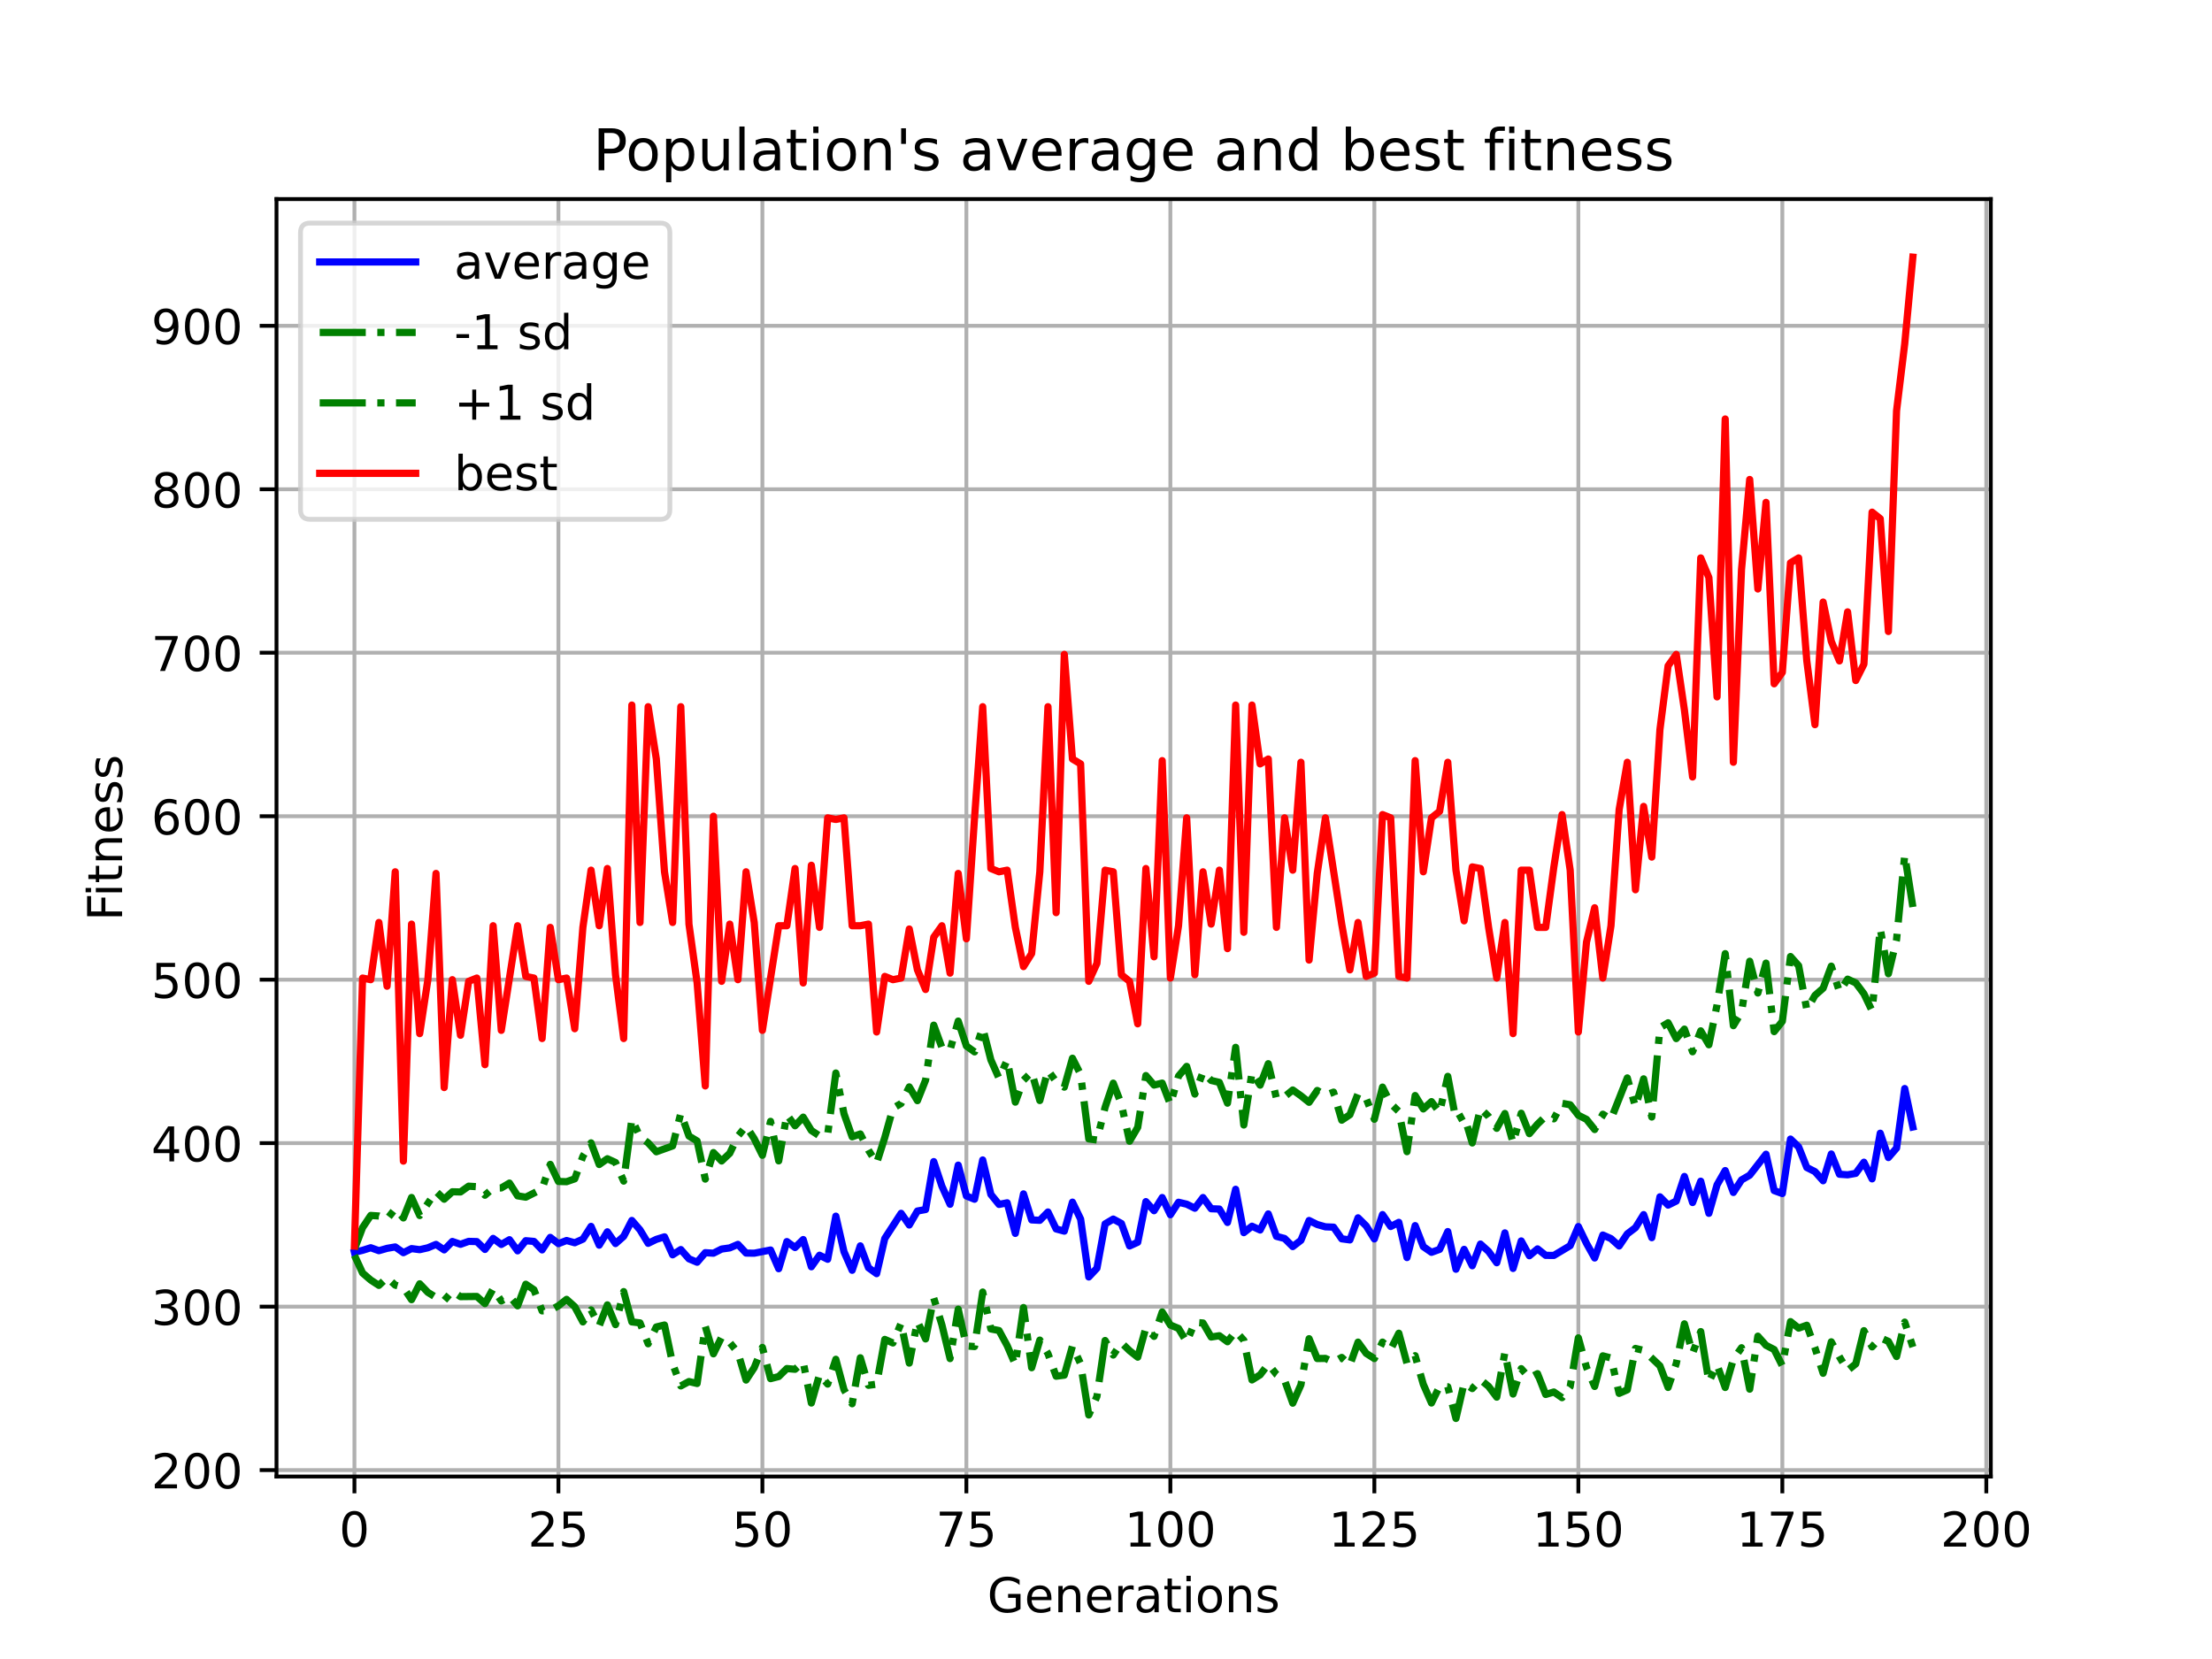 <?xml version="1.0" encoding="utf-8" standalone="no"?>
<!DOCTYPE svg PUBLIC "-//W3C//DTD SVG 1.1//EN"
  "http://www.w3.org/Graphics/SVG/1.1/DTD/svg11.dtd">
<!-- Created with matplotlib (https://matplotlib.org/) -->
<svg height="345.6pt" version="1.1" viewBox="0 0 460.8 345.6" width="460.8pt" xmlns="http://www.w3.org/2000/svg" xmlns:xlink="http://www.w3.org/1999/xlink">
 <defs>
  <style type="text/css">*{stroke-linecap:butt;stroke-linejoin:round;}</style>
 </defs>
 <g id="figure_1">
  <g id="patch_1">
   <path d="M 0 345.6 
L 460.8 345.6 
L 460.8 0 
L 0 0 
z
" style="fill:#ffffff;"/>
  </g>
  <g id="axes_1">
   <g id="patch_2">
    <path d="M 57.6 307.584 
L 414.72 307.584 
L 414.72 41.472 
L 57.6 41.472 
z
" style="fill:#ffffff;"/>
   </g>
   <g id="matplotlib.axis_1">
    <g id="xtick_1">
     <g id="line2d_1">
      <path clip-path="url(#pdc1d28b5cd)" d="M 73.833 307.584 
L 73.833 41.472 
" style="fill:none;stroke:#b0b0b0;stroke-linecap:square;stroke-width:0.8;"/>
     </g>
     <g id="line2d_2">
      <defs>
       <path d="M 0 0 
L 0 3.5 
" id="m26ea3687f0" style="stroke:#000000;stroke-width:0.8;"/>
      </defs>
      <g>
       <use style="stroke:#000000;stroke-width:0.8;" x="73.833" xlink:href="#m26ea3687f0" y="307.584"/>
      </g>
     </g>
     <g id="text_1">
      <!-- 0 -->
      <g transform="translate(70.651 322.182)scale(0.1 -0.1)">
       <defs>
        <path d="M 31.781 66.406 
Q 24.172 66.406 20.328 58.906 
Q 16.5 51.422 16.5 36.375 
Q 16.5 21.391 20.328 13.891 
Q 24.172 6.391 31.781 6.391 
Q 39.453 6.391 43.281 13.891 
Q 47.125 21.391 47.125 36.375 
Q 47.125 51.422 43.281 58.906 
Q 39.453 66.406 31.781 66.406 
z
M 31.781 74.219 
Q 44.047 74.219 50.516 64.516 
Q 56.984 54.828 56.984 36.375 
Q 56.984 17.969 50.516 8.266 
Q 44.047 -1.422 31.781 -1.422 
Q 19.531 -1.422 13.062 8.266 
Q 6.594 17.969 6.594 36.375 
Q 6.594 54.828 13.062 64.516 
Q 19.531 74.219 31.781 74.219 
z
" id="DejaVuSans-48"/>
       </defs>
       <use xlink:href="#DejaVuSans-48"/>
      </g>
     </g>
    </g>
    <g id="xtick_2">
     <g id="line2d_3">
      <path clip-path="url(#pdc1d28b5cd)" d="M 116.327 307.584 
L 116.327 41.472 
" style="fill:none;stroke:#b0b0b0;stroke-linecap:square;stroke-width:0.8;"/>
     </g>
     <g id="line2d_4">
      <g>
       <use style="stroke:#000000;stroke-width:0.8;" x="116.327" xlink:href="#m26ea3687f0" y="307.584"/>
      </g>
     </g>
     <g id="text_2">
      <!-- 25 -->
      <g transform="translate(109.964 322.182)scale(0.1 -0.1)">
       <defs>
        <path d="M 19.188 8.297 
L 53.609 8.297 
L 53.609 0 
L 7.328 0 
L 7.328 8.297 
Q 12.938 14.109 22.625 23.891 
Q 32.328 33.688 34.812 36.531 
Q 39.547 41.844 41.422 45.531 
Q 43.312 49.219 43.312 52.781 
Q 43.312 58.594 39.234 62.25 
Q 35.156 65.922 28.609 65.922 
Q 23.969 65.922 18.812 64.312 
Q 13.672 62.703 7.812 59.422 
L 7.812 69.391 
Q 13.766 71.781 18.938 73 
Q 24.125 74.219 28.422 74.219 
Q 39.75 74.219 46.484 68.547 
Q 53.219 62.891 53.219 53.422 
Q 53.219 48.922 51.531 44.891 
Q 49.859 40.875 45.406 35.406 
Q 44.188 33.984 37.641 27.219 
Q 31.109 20.453 19.188 8.297 
z
" id="DejaVuSans-50"/>
        <path d="M 10.797 72.906 
L 49.516 72.906 
L 49.516 64.594 
L 19.828 64.594 
L 19.828 46.734 
Q 21.969 47.469 24.109 47.828 
Q 26.266 48.188 28.422 48.188 
Q 40.625 48.188 47.75 41.5 
Q 54.891 34.812 54.891 23.391 
Q 54.891 11.625 47.562 5.094 
Q 40.234 -1.422 26.906 -1.422 
Q 22.312 -1.422 17.547 -0.641 
Q 12.797 0.141 7.719 1.703 
L 7.719 11.625 
Q 12.109 9.234 16.797 8.062 
Q 21.484 6.891 26.703 6.891 
Q 35.156 6.891 40.078 11.328 
Q 45.016 15.766 45.016 23.391 
Q 45.016 31 40.078 35.438 
Q 35.156 39.891 26.703 39.891 
Q 22.75 39.891 18.812 39.016 
Q 14.891 38.141 10.797 36.281 
z
" id="DejaVuSans-53"/>
       </defs>
       <use xlink:href="#DejaVuSans-50"/>
       <use x="63.623" xlink:href="#DejaVuSans-53"/>
      </g>
     </g>
    </g>
    <g id="xtick_3">
     <g id="line2d_5">
      <path clip-path="url(#pdc1d28b5cd)" d="M 158.821 307.584 
L 158.821 41.472 
" style="fill:none;stroke:#b0b0b0;stroke-linecap:square;stroke-width:0.8;"/>
     </g>
     <g id="line2d_6">
      <g>
       <use style="stroke:#000000;stroke-width:0.8;" x="158.821" xlink:href="#m26ea3687f0" y="307.584"/>
      </g>
     </g>
     <g id="text_3">
      <!-- 50 -->
      <g transform="translate(152.458 322.182)scale(0.1 -0.1)">
       <use xlink:href="#DejaVuSans-53"/>
       <use x="63.623" xlink:href="#DejaVuSans-48"/>
      </g>
     </g>
    </g>
    <g id="xtick_4">
     <g id="line2d_7">
      <path clip-path="url(#pdc1d28b5cd)" d="M 201.315 307.584 
L 201.315 41.472 
" style="fill:none;stroke:#b0b0b0;stroke-linecap:square;stroke-width:0.8;"/>
     </g>
     <g id="line2d_8">
      <g>
       <use style="stroke:#000000;stroke-width:0.8;" x="201.315" xlink:href="#m26ea3687f0" y="307.584"/>
      </g>
     </g>
     <g id="text_4">
      <!-- 75 -->
      <g transform="translate(194.952 322.182)scale(0.1 -0.1)">
       <defs>
        <path d="M 8.203 72.906 
L 55.078 72.906 
L 55.078 68.703 
L 28.609 0 
L 18.312 0 
L 43.219 64.594 
L 8.203 64.594 
z
" id="DejaVuSans-55"/>
       </defs>
       <use xlink:href="#DejaVuSans-55"/>
       <use x="63.623" xlink:href="#DejaVuSans-53"/>
      </g>
     </g>
    </g>
    <g id="xtick_5">
     <g id="line2d_9">
      <path clip-path="url(#pdc1d28b5cd)" d="M 243.809 307.584 
L 243.809 41.472 
" style="fill:none;stroke:#b0b0b0;stroke-linecap:square;stroke-width:0.8;"/>
     </g>
     <g id="line2d_10">
      <g>
       <use style="stroke:#000000;stroke-width:0.8;" x="243.809" xlink:href="#m26ea3687f0" y="307.584"/>
      </g>
     </g>
     <g id="text_5">
      <!-- 100 -->
      <g transform="translate(234.265 322.182)scale(0.1 -0.1)">
       <defs>
        <path d="M 12.406 8.297 
L 28.516 8.297 
L 28.516 63.922 
L 10.984 60.406 
L 10.984 69.391 
L 28.422 72.906 
L 38.281 72.906 
L 38.281 8.297 
L 54.391 8.297 
L 54.391 0 
L 12.406 0 
z
" id="DejaVuSans-49"/>
       </defs>
       <use xlink:href="#DejaVuSans-49"/>
       <use x="63.623" xlink:href="#DejaVuSans-48"/>
       <use x="127.246" xlink:href="#DejaVuSans-48"/>
      </g>
     </g>
    </g>
    <g id="xtick_6">
     <g id="line2d_11">
      <path clip-path="url(#pdc1d28b5cd)" d="M 286.303 307.584 
L 286.303 41.472 
" style="fill:none;stroke:#b0b0b0;stroke-linecap:square;stroke-width:0.8;"/>
     </g>
     <g id="line2d_12">
      <g>
       <use style="stroke:#000000;stroke-width:0.8;" x="286.303" xlink:href="#m26ea3687f0" y="307.584"/>
      </g>
     </g>
     <g id="text_6">
      <!-- 125 -->
      <g transform="translate(276.759 322.182)scale(0.1 -0.1)">
       <use xlink:href="#DejaVuSans-49"/>
       <use x="63.623" xlink:href="#DejaVuSans-50"/>
       <use x="127.246" xlink:href="#DejaVuSans-53"/>
      </g>
     </g>
    </g>
    <g id="xtick_7">
     <g id="line2d_13">
      <path clip-path="url(#pdc1d28b5cd)" d="M 328.797 307.584 
L 328.797 41.472 
" style="fill:none;stroke:#b0b0b0;stroke-linecap:square;stroke-width:0.8;"/>
     </g>
     <g id="line2d_14">
      <g>
       <use style="stroke:#000000;stroke-width:0.8;" x="328.797" xlink:href="#m26ea3687f0" y="307.584"/>
      </g>
     </g>
     <g id="text_7">
      <!-- 150 -->
      <g transform="translate(319.253 322.182)scale(0.1 -0.1)">
       <use xlink:href="#DejaVuSans-49"/>
       <use x="63.623" xlink:href="#DejaVuSans-53"/>
       <use x="127.246" xlink:href="#DejaVuSans-48"/>
      </g>
     </g>
    </g>
    <g id="xtick_8">
     <g id="line2d_15">
      <path clip-path="url(#pdc1d28b5cd)" d="M 371.291 307.584 
L 371.291 41.472 
" style="fill:none;stroke:#b0b0b0;stroke-linecap:square;stroke-width:0.8;"/>
     </g>
     <g id="line2d_16">
      <g>
       <use style="stroke:#000000;stroke-width:0.8;" x="371.291" xlink:href="#m26ea3687f0" y="307.584"/>
      </g>
     </g>
     <g id="text_8">
      <!-- 175 -->
      <g transform="translate(361.747 322.182)scale(0.1 -0.1)">
       <use xlink:href="#DejaVuSans-49"/>
       <use x="63.623" xlink:href="#DejaVuSans-55"/>
       <use x="127.246" xlink:href="#DejaVuSans-53"/>
      </g>
     </g>
    </g>
    <g id="xtick_9">
     <g id="line2d_17">
      <path clip-path="url(#pdc1d28b5cd)" d="M 413.785 307.584 
L 413.785 41.472 
" style="fill:none;stroke:#b0b0b0;stroke-linecap:square;stroke-width:0.8;"/>
     </g>
     <g id="line2d_18">
      <g>
       <use style="stroke:#000000;stroke-width:0.8;" x="413.785" xlink:href="#m26ea3687f0" y="307.584"/>
      </g>
     </g>
     <g id="text_9">
      <!-- 200 -->
      <g transform="translate(404.241 322.182)scale(0.1 -0.1)">
       <use xlink:href="#DejaVuSans-50"/>
       <use x="63.623" xlink:href="#DejaVuSans-48"/>
       <use x="127.246" xlink:href="#DejaVuSans-48"/>
      </g>
     </g>
    </g>
    <g id="text_10">
     <!-- Generations -->
     <g transform="translate(205.662 335.861)scale(0.1 -0.1)">
      <defs>
       <path d="M 59.516 10.406 
L 59.516 29.984 
L 43.406 29.984 
L 43.406 38.094 
L 69.281 38.094 
L 69.281 6.781 
Q 63.578 2.734 56.688 0.656 
Q 49.812 -1.422 42 -1.422 
Q 24.906 -1.422 15.25 8.562 
Q 5.609 18.562 5.609 36.375 
Q 5.609 54.25 15.25 64.234 
Q 24.906 74.219 42 74.219 
Q 49.125 74.219 55.547 72.453 
Q 61.969 70.703 67.391 67.281 
L 67.391 56.781 
Q 61.922 61.422 55.766 63.766 
Q 49.609 66.109 42.828 66.109 
Q 29.438 66.109 22.719 58.641 
Q 16.016 51.172 16.016 36.375 
Q 16.016 21.625 22.719 14.156 
Q 29.438 6.688 42.828 6.688 
Q 48.047 6.688 52.141 7.594 
Q 56.25 8.5 59.516 10.406 
z
" id="DejaVuSans-71"/>
       <path d="M 56.203 29.594 
L 56.203 25.203 
L 14.891 25.203 
Q 15.484 15.922 20.484 11.062 
Q 25.484 6.203 34.422 6.203 
Q 39.594 6.203 44.453 7.469 
Q 49.312 8.734 54.109 11.281 
L 54.109 2.781 
Q 49.266 0.734 44.188 -0.344 
Q 39.109 -1.422 33.891 -1.422 
Q 20.797 -1.422 13.156 6.188 
Q 5.516 13.812 5.516 26.812 
Q 5.516 40.234 12.766 48.109 
Q 20.016 56 32.328 56 
Q 43.359 56 49.781 48.891 
Q 56.203 41.797 56.203 29.594 
z
M 47.219 32.234 
Q 47.125 39.594 43.094 43.984 
Q 39.062 48.391 32.422 48.391 
Q 24.906 48.391 20.391 44.141 
Q 15.875 39.891 15.188 32.172 
z
" id="DejaVuSans-101"/>
       <path d="M 54.891 33.016 
L 54.891 0 
L 45.906 0 
L 45.906 32.719 
Q 45.906 40.484 42.875 44.328 
Q 39.844 48.188 33.797 48.188 
Q 26.516 48.188 22.312 43.547 
Q 18.109 38.922 18.109 30.906 
L 18.109 0 
L 9.078 0 
L 9.078 54.688 
L 18.109 54.688 
L 18.109 46.188 
Q 21.344 51.125 25.703 53.562 
Q 30.078 56 35.797 56 
Q 45.219 56 50.047 50.172 
Q 54.891 44.344 54.891 33.016 
z
" id="DejaVuSans-110"/>
       <path d="M 41.109 46.297 
Q 39.594 47.172 37.812 47.578 
Q 36.031 48 33.891 48 
Q 26.266 48 22.188 43.047 
Q 18.109 38.094 18.109 28.812 
L 18.109 0 
L 9.078 0 
L 9.078 54.688 
L 18.109 54.688 
L 18.109 46.188 
Q 20.953 51.172 25.484 53.578 
Q 30.031 56 36.531 56 
Q 37.453 56 38.578 55.875 
Q 39.703 55.766 41.062 55.516 
z
" id="DejaVuSans-114"/>
       <path d="M 34.281 27.484 
Q 23.391 27.484 19.188 25 
Q 14.984 22.516 14.984 16.5 
Q 14.984 11.719 18.141 8.906 
Q 21.297 6.109 26.703 6.109 
Q 34.188 6.109 38.703 11.406 
Q 43.219 16.703 43.219 25.484 
L 43.219 27.484 
z
M 52.203 31.203 
L 52.203 0 
L 43.219 0 
L 43.219 8.297 
Q 40.141 3.328 35.547 0.953 
Q 30.953 -1.422 24.312 -1.422 
Q 15.922 -1.422 10.953 3.297 
Q 6 8.016 6 15.922 
Q 6 25.141 12.172 29.828 
Q 18.359 34.516 30.609 34.516 
L 43.219 34.516 
L 43.219 35.406 
Q 43.219 41.609 39.141 45 
Q 35.062 48.391 27.688 48.391 
Q 23 48.391 18.547 47.266 
Q 14.109 46.141 10.016 43.891 
L 10.016 52.203 
Q 14.938 54.109 19.578 55.047 
Q 24.219 56 28.609 56 
Q 40.484 56 46.344 49.844 
Q 52.203 43.703 52.203 31.203 
z
" id="DejaVuSans-97"/>
       <path d="M 18.312 70.219 
L 18.312 54.688 
L 36.812 54.688 
L 36.812 47.703 
L 18.312 47.703 
L 18.312 18.016 
Q 18.312 11.328 20.141 9.422 
Q 21.969 7.516 27.594 7.516 
L 36.812 7.516 
L 36.812 0 
L 27.594 0 
Q 17.188 0 13.234 3.875 
Q 9.281 7.766 9.281 18.016 
L 9.281 47.703 
L 2.688 47.703 
L 2.688 54.688 
L 9.281 54.688 
L 9.281 70.219 
z
" id="DejaVuSans-116"/>
       <path d="M 9.422 54.688 
L 18.406 54.688 
L 18.406 0 
L 9.422 0 
z
M 9.422 75.984 
L 18.406 75.984 
L 18.406 64.594 
L 9.422 64.594 
z
" id="DejaVuSans-105"/>
       <path d="M 30.609 48.391 
Q 23.391 48.391 19.188 42.75 
Q 14.984 37.109 14.984 27.297 
Q 14.984 17.484 19.156 11.844 
Q 23.344 6.203 30.609 6.203 
Q 37.797 6.203 41.984 11.859 
Q 46.188 17.531 46.188 27.297 
Q 46.188 37.016 41.984 42.703 
Q 37.797 48.391 30.609 48.391 
z
M 30.609 56 
Q 42.328 56 49.016 48.375 
Q 55.719 40.766 55.719 27.297 
Q 55.719 13.875 49.016 6.219 
Q 42.328 -1.422 30.609 -1.422 
Q 18.844 -1.422 12.172 6.219 
Q 5.516 13.875 5.516 27.297 
Q 5.516 40.766 12.172 48.375 
Q 18.844 56 30.609 56 
z
" id="DejaVuSans-111"/>
       <path d="M 44.281 53.078 
L 44.281 44.578 
Q 40.484 46.531 36.375 47.5 
Q 32.281 48.484 27.875 48.484 
Q 21.188 48.484 17.844 46.438 
Q 14.5 44.391 14.5 40.281 
Q 14.5 37.156 16.891 35.375 
Q 19.281 33.594 26.516 31.984 
L 29.594 31.297 
Q 39.156 29.25 43.188 25.516 
Q 47.219 21.781 47.219 15.094 
Q 47.219 7.469 41.188 3.016 
Q 35.156 -1.422 24.609 -1.422 
Q 20.219 -1.422 15.453 -0.562 
Q 10.688 0.297 5.422 2 
L 5.422 11.281 
Q 10.406 8.688 15.234 7.391 
Q 20.062 6.109 24.812 6.109 
Q 31.156 6.109 34.562 8.281 
Q 37.984 10.453 37.984 14.406 
Q 37.984 18.062 35.516 20.016 
Q 33.062 21.969 24.703 23.781 
L 21.578 24.516 
Q 13.234 26.266 9.516 29.906 
Q 5.812 33.547 5.812 39.891 
Q 5.812 47.609 11.281 51.797 
Q 16.75 56 26.812 56 
Q 31.781 56 36.172 55.266 
Q 40.578 54.547 44.281 53.078 
z
" id="DejaVuSans-115"/>
      </defs>
      <use xlink:href="#DejaVuSans-71"/>
      <use x="77.49" xlink:href="#DejaVuSans-101"/>
      <use x="139.014" xlink:href="#DejaVuSans-110"/>
      <use x="202.393" xlink:href="#DejaVuSans-101"/>
      <use x="263.916" xlink:href="#DejaVuSans-114"/>
      <use x="305.029" xlink:href="#DejaVuSans-97"/>
      <use x="366.309" xlink:href="#DejaVuSans-116"/>
      <use x="405.518" xlink:href="#DejaVuSans-105"/>
      <use x="433.301" xlink:href="#DejaVuSans-111"/>
      <use x="494.482" xlink:href="#DejaVuSans-110"/>
      <use x="557.861" xlink:href="#DejaVuSans-115"/>
     </g>
    </g>
   </g>
   <g id="matplotlib.axis_2">
    <g id="ytick_1">
     <g id="line2d_19">
      <path clip-path="url(#pdc1d28b5cd)" d="M 57.6 306.248 
L 414.72 306.248 
" style="fill:none;stroke:#b0b0b0;stroke-linecap:square;stroke-width:0.8;"/>
     </g>
     <g id="line2d_20">
      <defs>
       <path d="M 0 0 
L -3.5 0 
" id="m04eaba5f21" style="stroke:#000000;stroke-width:0.8;"/>
      </defs>
      <g>
       <use style="stroke:#000000;stroke-width:0.8;" x="57.6" xlink:href="#m04eaba5f21" y="306.248"/>
      </g>
     </g>
     <g id="text_11">
      <!-- 200 -->
      <g transform="translate(31.512 310.047)scale(0.1 -0.1)">
       <use xlink:href="#DejaVuSans-50"/>
       <use x="63.623" xlink:href="#DejaVuSans-48"/>
       <use x="127.246" xlink:href="#DejaVuSans-48"/>
      </g>
     </g>
    </g>
    <g id="ytick_2">
     <g id="line2d_21">
      <path clip-path="url(#pdc1d28b5cd)" d="M 57.6 272.194 
L 414.72 272.194 
" style="fill:none;stroke:#b0b0b0;stroke-linecap:square;stroke-width:0.8;"/>
     </g>
     <g id="line2d_22">
      <g>
       <use style="stroke:#000000;stroke-width:0.8;" x="57.6" xlink:href="#m04eaba5f21" y="272.194"/>
      </g>
     </g>
     <g id="text_12">
      <!-- 300 -->
      <g transform="translate(31.512 275.993)scale(0.1 -0.1)">
       <defs>
        <path d="M 40.578 39.312 
Q 47.656 37.797 51.625 33 
Q 55.609 28.219 55.609 21.188 
Q 55.609 10.406 48.188 4.484 
Q 40.766 -1.422 27.094 -1.422 
Q 22.516 -1.422 17.656 -0.516 
Q 12.797 0.391 7.625 2.203 
L 7.625 11.719 
Q 11.719 9.328 16.594 8.109 
Q 21.484 6.891 26.812 6.891 
Q 36.078 6.891 40.938 10.547 
Q 45.797 14.203 45.797 21.188 
Q 45.797 27.641 41.281 31.266 
Q 36.766 34.906 28.719 34.906 
L 20.219 34.906 
L 20.219 43.016 
L 29.109 43.016 
Q 36.375 43.016 40.234 45.922 
Q 44.094 48.828 44.094 54.297 
Q 44.094 59.906 40.109 62.906 
Q 36.141 65.922 28.719 65.922 
Q 24.656 65.922 20.016 65.031 
Q 15.375 64.156 9.812 62.312 
L 9.812 71.094 
Q 15.438 72.656 20.344 73.438 
Q 25.25 74.219 29.594 74.219 
Q 40.828 74.219 47.359 69.109 
Q 53.906 64.016 53.906 55.328 
Q 53.906 49.266 50.438 45.094 
Q 46.969 40.922 40.578 39.312 
z
" id="DejaVuSans-51"/>
       </defs>
       <use xlink:href="#DejaVuSans-51"/>
       <use x="63.623" xlink:href="#DejaVuSans-48"/>
       <use x="127.246" xlink:href="#DejaVuSans-48"/>
      </g>
     </g>
    </g>
    <g id="ytick_3">
     <g id="line2d_23">
      <path clip-path="url(#pdc1d28b5cd)" d="M 57.6 238.14 
L 414.72 238.14 
" style="fill:none;stroke:#b0b0b0;stroke-linecap:square;stroke-width:0.8;"/>
     </g>
     <g id="line2d_24">
      <g>
       <use style="stroke:#000000;stroke-width:0.8;" x="57.6" xlink:href="#m04eaba5f21" y="238.14"/>
      </g>
     </g>
     <g id="text_13">
      <!-- 400 -->
      <g transform="translate(31.512 241.939)scale(0.1 -0.1)">
       <defs>
        <path d="M 37.797 64.312 
L 12.891 25.391 
L 37.797 25.391 
z
M 35.203 72.906 
L 47.609 72.906 
L 47.609 25.391 
L 58.016 25.391 
L 58.016 17.188 
L 47.609 17.188 
L 47.609 0 
L 37.797 0 
L 37.797 17.188 
L 4.891 17.188 
L 4.891 26.703 
z
" id="DejaVuSans-52"/>
       </defs>
       <use xlink:href="#DejaVuSans-52"/>
       <use x="63.623" xlink:href="#DejaVuSans-48"/>
       <use x="127.246" xlink:href="#DejaVuSans-48"/>
      </g>
     </g>
    </g>
    <g id="ytick_4">
     <g id="line2d_25">
      <path clip-path="url(#pdc1d28b5cd)" d="M 57.6 204.086 
L 414.72 204.086 
" style="fill:none;stroke:#b0b0b0;stroke-linecap:square;stroke-width:0.8;"/>
     </g>
     <g id="line2d_26">
      <g>
       <use style="stroke:#000000;stroke-width:0.8;" x="57.6" xlink:href="#m04eaba5f21" y="204.086"/>
      </g>
     </g>
     <g id="text_14">
      <!-- 500 -->
      <g transform="translate(31.512 207.885)scale(0.1 -0.1)">
       <use xlink:href="#DejaVuSans-53"/>
       <use x="63.623" xlink:href="#DejaVuSans-48"/>
       <use x="127.246" xlink:href="#DejaVuSans-48"/>
      </g>
     </g>
    </g>
    <g id="ytick_5">
     <g id="line2d_27">
      <path clip-path="url(#pdc1d28b5cd)" d="M 57.6 170.032 
L 414.72 170.032 
" style="fill:none;stroke:#b0b0b0;stroke-linecap:square;stroke-width:0.8;"/>
     </g>
     <g id="line2d_28">
      <g>
       <use style="stroke:#000000;stroke-width:0.8;" x="57.6" xlink:href="#m04eaba5f21" y="170.032"/>
      </g>
     </g>
     <g id="text_15">
      <!-- 600 -->
      <g transform="translate(31.512 173.831)scale(0.1 -0.1)">
       <defs>
        <path d="M 33.016 40.375 
Q 26.375 40.375 22.484 35.828 
Q 18.609 31.297 18.609 23.391 
Q 18.609 15.531 22.484 10.953 
Q 26.375 6.391 33.016 6.391 
Q 39.656 6.391 43.531 10.953 
Q 47.406 15.531 47.406 23.391 
Q 47.406 31.297 43.531 35.828 
Q 39.656 40.375 33.016 40.375 
z
M 52.594 71.297 
L 52.594 62.312 
Q 48.875 64.062 45.094 64.984 
Q 41.312 65.922 37.594 65.922 
Q 27.828 65.922 22.672 59.328 
Q 17.531 52.734 16.797 39.406 
Q 19.672 43.656 24.016 45.922 
Q 28.375 48.188 33.594 48.188 
Q 44.578 48.188 50.953 41.516 
Q 57.328 34.859 57.328 23.391 
Q 57.328 12.156 50.688 5.359 
Q 44.047 -1.422 33.016 -1.422 
Q 20.359 -1.422 13.672 8.266 
Q 6.984 17.969 6.984 36.375 
Q 6.984 53.656 15.188 63.938 
Q 23.391 74.219 37.203 74.219 
Q 40.922 74.219 44.703 73.484 
Q 48.484 72.75 52.594 71.297 
z
" id="DejaVuSans-54"/>
       </defs>
       <use xlink:href="#DejaVuSans-54"/>
       <use x="63.623" xlink:href="#DejaVuSans-48"/>
       <use x="127.246" xlink:href="#DejaVuSans-48"/>
      </g>
     </g>
    </g>
    <g id="ytick_6">
     <g id="line2d_29">
      <path clip-path="url(#pdc1d28b5cd)" d="M 57.6 135.978 
L 414.72 135.978 
" style="fill:none;stroke:#b0b0b0;stroke-linecap:square;stroke-width:0.8;"/>
     </g>
     <g id="line2d_30">
      <g>
       <use style="stroke:#000000;stroke-width:0.8;" x="57.6" xlink:href="#m04eaba5f21" y="135.978"/>
      </g>
     </g>
     <g id="text_16">
      <!-- 700 -->
      <g transform="translate(31.512 139.778)scale(0.1 -0.1)">
       <use xlink:href="#DejaVuSans-55"/>
       <use x="63.623" xlink:href="#DejaVuSans-48"/>
       <use x="127.246" xlink:href="#DejaVuSans-48"/>
      </g>
     </g>
    </g>
    <g id="ytick_7">
     <g id="line2d_31">
      <path clip-path="url(#pdc1d28b5cd)" d="M 57.6 101.924 
L 414.72 101.924 
" style="fill:none;stroke:#b0b0b0;stroke-linecap:square;stroke-width:0.8;"/>
     </g>
     <g id="line2d_32">
      <g>
       <use style="stroke:#000000;stroke-width:0.8;" x="57.6" xlink:href="#m04eaba5f21" y="101.924"/>
      </g>
     </g>
     <g id="text_17">
      <!-- 800 -->
      <g transform="translate(31.512 105.724)scale(0.1 -0.1)">
       <defs>
        <path d="M 31.781 34.625 
Q 24.75 34.625 20.719 30.859 
Q 16.703 27.094 16.703 20.516 
Q 16.703 13.922 20.719 10.156 
Q 24.75 6.391 31.781 6.391 
Q 38.812 6.391 42.859 10.172 
Q 46.922 13.969 46.922 20.516 
Q 46.922 27.094 42.891 30.859 
Q 38.875 34.625 31.781 34.625 
z
M 21.922 38.812 
Q 15.578 40.375 12.031 44.719 
Q 8.5 49.078 8.5 55.328 
Q 8.5 64.062 14.719 69.141 
Q 20.953 74.219 31.781 74.219 
Q 42.672 74.219 48.875 69.141 
Q 55.078 64.062 55.078 55.328 
Q 55.078 49.078 51.531 44.719 
Q 48 40.375 41.703 38.812 
Q 48.828 37.156 52.797 32.312 
Q 56.781 27.484 56.781 20.516 
Q 56.781 9.906 50.312 4.234 
Q 43.844 -1.422 31.781 -1.422 
Q 19.734 -1.422 13.25 4.234 
Q 6.781 9.906 6.781 20.516 
Q 6.781 27.484 10.781 32.312 
Q 14.797 37.156 21.922 38.812 
z
M 18.312 54.391 
Q 18.312 48.734 21.844 45.562 
Q 25.391 42.391 31.781 42.391 
Q 38.141 42.391 41.719 45.562 
Q 45.312 48.734 45.312 54.391 
Q 45.312 60.062 41.719 63.234 
Q 38.141 66.406 31.781 66.406 
Q 25.391 66.406 21.844 63.234 
Q 18.312 60.062 18.312 54.391 
z
" id="DejaVuSans-56"/>
       </defs>
       <use xlink:href="#DejaVuSans-56"/>
       <use x="63.623" xlink:href="#DejaVuSans-48"/>
       <use x="127.246" xlink:href="#DejaVuSans-48"/>
      </g>
     </g>
    </g>
    <g id="ytick_8">
     <g id="line2d_33">
      <path clip-path="url(#pdc1d28b5cd)" d="M 57.6 67.871 
L 414.72 67.871 
" style="fill:none;stroke:#b0b0b0;stroke-linecap:square;stroke-width:0.8;"/>
     </g>
     <g id="line2d_34">
      <g>
       <use style="stroke:#000000;stroke-width:0.8;" x="57.6" xlink:href="#m04eaba5f21" y="67.871"/>
      </g>
     </g>
     <g id="text_18">
      <!-- 900 -->
      <g transform="translate(31.512 71.67)scale(0.1 -0.1)">
       <defs>
        <path d="M 10.984 1.516 
L 10.984 10.5 
Q 14.703 8.734 18.5 7.812 
Q 22.312 6.891 25.984 6.891 
Q 35.75 6.891 40.891 13.453 
Q 46.047 20.016 46.781 33.406 
Q 43.953 29.203 39.594 26.953 
Q 35.25 24.703 29.984 24.703 
Q 19.047 24.703 12.672 31.312 
Q 6.297 37.938 6.297 49.422 
Q 6.297 60.641 12.938 67.422 
Q 19.578 74.219 30.609 74.219 
Q 43.266 74.219 49.922 64.516 
Q 56.594 54.828 56.594 36.375 
Q 56.594 19.141 48.406 8.859 
Q 40.234 -1.422 26.422 -1.422 
Q 22.703 -1.422 18.891 -0.688 
Q 15.094 0.047 10.984 1.516 
z
M 30.609 32.422 
Q 37.25 32.422 41.125 36.953 
Q 45.016 41.5 45.016 49.422 
Q 45.016 57.281 41.125 61.844 
Q 37.25 66.406 30.609 66.406 
Q 23.969 66.406 20.094 61.844 
Q 16.219 57.281 16.219 49.422 
Q 16.219 41.5 20.094 36.953 
Q 23.969 32.422 30.609 32.422 
z
" id="DejaVuSans-57"/>
       </defs>
       <use xlink:href="#DejaVuSans-57"/>
       <use x="63.623" xlink:href="#DejaVuSans-48"/>
       <use x="127.246" xlink:href="#DejaVuSans-48"/>
      </g>
     </g>
    </g>
    <g id="text_19">
     <!-- Fitness -->
     <g transform="translate(25.433 191.845)rotate(-90)scale(0.1 -0.1)">
      <defs>
       <path d="M 9.812 72.906 
L 51.703 72.906 
L 51.703 64.594 
L 19.672 64.594 
L 19.672 43.109 
L 48.578 43.109 
L 48.578 34.812 
L 19.672 34.812 
L 19.672 0 
L 9.812 0 
z
" id="DejaVuSans-70"/>
      </defs>
      <use xlink:href="#DejaVuSans-70"/>
      <use x="50.27" xlink:href="#DejaVuSans-105"/>
      <use x="78.053" xlink:href="#DejaVuSans-116"/>
      <use x="117.262" xlink:href="#DejaVuSans-110"/>
      <use x="180.641" xlink:href="#DejaVuSans-101"/>
      <use x="242.164" xlink:href="#DejaVuSans-115"/>
      <use x="294.264" xlink:href="#DejaVuSans-115"/>
     </g>
    </g>
   </g>
   <g id="line2d_35">
    <path clip-path="url(#pdc1d28b5cd)" d="M 73.833 260.874 
L 75.532 260.463 
L 77.232 259.926 
L 78.932 260.54 
L 80.632 260.053 
L 82.332 259.759 
L 84.031 260.956 
L 85.731 260.105 
L 87.431 260.329 
L 89.131 259.939 
L 90.83 259.232 
L 92.53 260.37 
L 94.23 258.622 
L 95.93 259.21 
L 97.629 258.602 
L 99.329 258.643 
L 101.029 260.28 
L 102.729 257.983 
L 104.428 259.243 
L 106.128 258.25 
L 107.828 260.572 
L 109.528 258.461 
L 111.227 258.609 
L 112.927 260.377 
L 114.627 257.771 
L 116.327 259.071 
L 118.027 258.422 
L 119.726 258.891 
L 121.426 258.137 
L 123.126 255.481 
L 124.826 259.391 
L 126.525 256.608 
L 128.225 259.055 
L 129.925 257.554 
L 131.625 254.245 
L 133.324 256.206 
L 135.024 259.008 
L 136.724 258.182 
L 138.424 257.658 
L 140.123 261.4 
L 141.823 260.306 
L 143.523 262.23 
L 145.223 262.947 
L 146.922 260.956 
L 148.622 261.064 
L 150.322 260.2 
L 152.022 259.961 
L 153.722 259.226 
L 155.421 261.036 
L 157.121 261.064 
L 160.521 260.399 
L 162.22 264.295 
L 163.92 258.644 
L 165.62 259.883 
L 167.32 258.221 
L 169.019 263.89 
L 170.719 261.485 
L 172.419 262.328 
L 174.119 253.348 
L 175.818 260.75 
L 177.518 264.622 
L 179.218 259.537 
L 180.918 264.091 
L 182.617 265.328 
L 184.317 257.993 
L 187.717 252.756 
L 189.417 255.191 
L 191.116 252.279 
L 192.816 251.968 
L 194.516 241.985 
L 196.216 247.103 
L 197.915 250.869 
L 199.615 242.718 
L 201.315 249.139 
L 203.015 249.819 
L 204.714 241.643 
L 206.414 248.814 
L 208.114 250.903 
L 209.814 250.563 
L 211.513 256.94 
L 213.213 248.71 
L 214.913 254.128 
L 216.613 254.213 
L 218.312 252.48 
L 220.012 256.01 
L 221.712 256.471 
L 223.412 250.43 
L 225.112 253.958 
L 226.811 266.013 
L 228.511 264.196 
L 230.211 254.963 
L 231.911 253.958 
L 233.61 254.877 
L 235.31 259.557 
L 237.01 258.783 
L 238.71 250.321 
L 240.409 252.214 
L 242.109 249.469 
L 243.809 253.051 
L 245.509 250.45 
L 247.208 250.853 
L 248.908 251.694 
L 250.608 249.468 
L 252.308 251.802 
L 254.008 251.864 
L 255.707 254.659 
L 257.407 247.75 
L 259.107 256.781 
L 260.807 255.443 
L 262.506 256.232 
L 264.206 252.878 
L 265.906 257.554 
L 267.606 257.999 
L 269.305 259.685 
L 271.005 258.377 
L 272.705 254.251 
L 274.405 255.088 
L 276.104 255.571 
L 277.804 255.639 
L 279.504 258.067 
L 281.204 258.296 
L 282.903 253.698 
L 284.603 255.378 
L 286.303 258.089 
L 288.003 253.021 
L 289.703 255.504 
L 291.402 254.639 
L 293.102 261.974 
L 294.802 255.319 
L 296.502 259.698 
L 298.201 260.88 
L 299.901 260.265 
L 301.601 256.557 
L 303.301 264.403 
L 305 260.265 
L 306.7 263.68 
L 308.4 259.159 
L 310.1 260.695 
L 311.799 263.05 
L 313.499 256.832 
L 315.199 264.239 
L 316.899 258.511 
L 318.598 261.596 
L 320.298 260.164 
L 321.998 261.514 
L 323.698 261.527 
L 327.097 259.498 
L 328.797 255.511 
L 330.497 259.019 
L 332.197 262.062 
L 333.896 257.277 
L 335.596 258.028 
L 337.296 259.56 
L 338.996 257.036 
L 340.695 255.749 
L 342.395 253.026 
L 344.095 257.827 
L 345.795 249.32 
L 347.494 251.047 
L 349.194 250.207 
L 350.894 245.08 
L 352.594 250.511 
L 354.293 246.068 
L 355.993 252.76 
L 357.693 246.827 
L 359.393 243.85 
L 361.093 248.411 
L 362.792 245.799 
L 364.492 244.816 
L 367.892 240.445 
L 369.591 248.019 
L 371.291 248.642 
L 372.991 237.289 
L 374.691 238.923 
L 376.39 243.211 
L 378.09 244.072 
L 379.79 245.972 
L 381.49 240.396 
L 383.189 244.617 
L 384.889 244.734 
L 386.589 244.433 
L 388.289 242.111 
L 389.988 245.578 
L 391.688 236.069 
L 393.388 241.139 
L 395.088 239.168 
L 396.788 226.763 
L 398.487 234.772 
L 398.487 234.772 
" style="fill:none;stroke:#0000ff;stroke-linecap:square;stroke-width:1.5;"/>
   </g>
   <g id="line2d_36">
    <path clip-path="url(#pdc1d28b5cd)" d="M 73.833 261.508 
L 75.532 265.195 
L 77.232 266.657 
L 78.932 267.768 
L 80.632 266.149 
L 82.332 267.71 
L 84.031 268.195 
L 85.731 270.75 
L 87.431 267.44 
L 89.131 269.22 
L 90.83 270.274 
L 92.53 270.922 
L 94.23 268.976 
L 95.93 270.113 
L 99.329 270.074 
L 101.029 271.573 
L 102.729 268.457 
L 104.428 271.016 
L 106.128 270.042 
L 107.828 272.026 
L 109.528 267.529 
L 111.227 268.676 
L 112.927 273.08 
L 114.627 272.986 
L 116.327 272.024 
L 118.027 270.68 
L 119.726 272.206 
L 121.426 275.381 
L 123.126 272.88 
L 124.826 276.191 
L 126.525 271.827 
L 128.225 275.944 
L 129.925 269.065 
L 131.625 275.378 
L 133.324 275.579 
L 135.024 279.936 
L 136.724 276.429 
L 138.424 276.023 
L 140.123 284.083 
L 141.823 288.715 
L 143.523 287.802 
L 145.223 288.206 
L 146.922 276.284 
L 148.622 282.028 
L 150.322 278.543 
L 152.022 279.675 
L 153.722 281.776 
L 155.421 287.492 
L 157.121 284.908 
L 158.821 280.691 
L 160.521 287.198 
L 162.22 286.758 
L 163.92 285.095 
L 165.62 285.248 
L 167.32 283.722 
L 169.019 292.279 
L 170.719 286.342 
L 172.419 288.33 
L 174.119 283.167 
L 175.818 289.495 
L 177.518 292.428 
L 179.218 282.848 
L 180.918 288.585 
L 182.617 288.353 
L 184.317 279.02 
L 186.017 279.762 
L 187.717 275.636 
L 189.417 283.961 
L 191.116 275.27 
L 192.816 278.924 
L 194.516 270.412 
L 196.216 275.991 
L 197.915 283.019 
L 199.615 272.729 
L 201.315 280.382 
L 203.015 280.511 
L 204.714 269.154 
L 206.414 276.845 
L 208.114 277.174 
L 209.814 280.318 
L 211.513 284.283 
L 213.213 272.39 
L 214.913 284.92 
L 216.613 279.165 
L 218.312 281.987 
L 220.012 286.691 
L 221.712 286.469 
L 223.412 280.413 
L 225.112 284.106 
L 226.811 294.767 
L 228.511 290.906 
L 230.211 279.252 
L 231.911 282.278 
L 233.61 279.724 
L 235.31 281.37 
L 237.01 282.722 
L 238.71 276.583 
L 240.409 278.39 
L 242.109 273.308 
L 243.809 276.03 
L 245.509 276.731 
L 247.208 279.56 
L 248.908 275.471 
L 250.608 275.602 
L 252.308 278.526 
L 254.008 278.255 
L 255.707 279.511 
L 257.407 277.322 
L 259.107 279.204 
L 260.807 287.467 
L 262.506 286.407 
L 264.206 284.172 
L 265.906 286.304 
L 267.606 287.541 
L 269.305 292.307 
L 271.005 288.484 
L 272.705 278.87 
L 274.405 283.011 
L 276.104 282.981 
L 277.804 283.766 
L 279.504 282.776 
L 281.204 284.375 
L 282.903 279.589 
L 284.603 281.931 
L 286.303 283.011 
L 288.003 279.581 
L 289.703 281.114 
L 291.402 277.734 
L 293.102 284.034 
L 294.802 282.417 
L 296.502 288.383 
L 298.201 292.273 
L 299.901 288.789 
L 301.601 288.889 
L 303.301 295.488 
L 305 288.139 
L 306.7 289.264 
L 308.4 287.402 
L 310.1 288.81 
L 311.799 291.05 
L 313.499 281.703 
L 315.199 290.405 
L 316.899 285.116 
L 318.598 287.031 
L 320.298 286.161 
L 321.998 290.493 
L 323.698 289.976 
L 325.398 291.158 
L 327.097 288.853 
L 328.797 278.696 
L 330.497 284.854 
L 332.197 288.823 
L 333.896 282.444 
L 335.596 282.893 
L 337.296 290.266 
L 338.996 289.523 
L 340.695 280.904 
L 342.395 281.311 
L 345.795 284.537 
L 347.494 289.033 
L 349.194 284.057 
L 350.894 275.78 
L 352.594 281.917 
L 354.293 277.392 
L 355.993 287.872 
L 357.693 284.32 
L 359.393 289.04 
L 361.093 283.154 
L 362.792 280.758 
L 364.492 289.386 
L 366.192 278.348 
L 367.892 280.254 
L 369.591 281.132 
L 371.291 284.529 
L 372.991 275.316 
L 374.691 276.674 
L 376.39 276.071 
L 378.09 280.785 
L 379.79 286.078 
L 381.49 279.527 
L 383.189 282.648 
L 384.889 285.492 
L 386.589 284.117 
L 388.289 277.202 
L 389.988 280.578 
L 391.688 278.681 
L 393.388 279.434 
L 395.088 282.591 
L 396.788 275.418 
L 398.487 280.602 
L 398.487 280.602 
" style="fill:none;stroke:#008000;stroke-dasharray:9.6,2.4,1.5,2.4;stroke-dashoffset:0;stroke-width:1.5;"/>
   </g>
   <g id="line2d_37">
    <path clip-path="url(#pdc1d28b5cd)" d="M 73.833 260.241 
L 75.532 255.731 
L 77.232 253.196 
L 78.932 253.312 
L 80.632 253.958 
L 82.332 251.807 
L 84.031 253.717 
L 85.731 249.46 
L 87.431 253.218 
L 90.83 248.19 
L 92.53 249.818 
L 94.23 248.269 
L 95.93 248.307 
L 97.629 247.101 
L 99.329 247.211 
L 101.029 248.986 
L 102.729 247.51 
L 104.428 247.47 
L 106.128 246.458 
L 107.828 249.118 
L 109.528 249.393 
L 112.927 247.673 
L 114.627 242.557 
L 116.327 246.117 
L 118.027 246.165 
L 119.726 245.577 
L 121.426 240.894 
L 123.126 238.082 
L 124.826 242.591 
L 126.525 241.388 
L 128.225 242.165 
L 129.925 246.043 
L 131.625 233.112 
L 133.324 236.833 
L 135.024 238.079 
L 136.724 239.935 
L 140.123 238.717 
L 141.823 231.896 
L 143.523 236.658 
L 145.223 237.688 
L 146.922 245.628 
L 148.622 240.099 
L 150.322 241.857 
L 152.022 240.248 
L 153.722 236.675 
L 155.421 234.58 
L 157.121 237.22 
L 158.821 240.669 
L 160.521 233.599 
L 162.22 241.833 
L 163.92 232.194 
L 165.62 234.518 
L 167.32 232.72 
L 169.019 235.501 
L 170.719 236.628 
L 172.419 236.327 
L 174.119 223.53 
L 175.818 232.006 
L 177.518 236.816 
L 179.218 236.226 
L 180.918 239.597 
L 182.617 242.304 
L 184.317 236.967 
L 186.017 230.878 
L 187.717 229.875 
L 189.417 226.42 
L 191.116 229.288 
L 192.816 225.012 
L 194.516 213.557 
L 196.216 218.215 
L 197.915 218.72 
L 199.615 212.708 
L 201.315 217.897 
L 203.015 219.127 
L 204.714 214.132 
L 206.414 220.782 
L 208.114 224.632 
L 209.814 220.808 
L 211.513 229.598 
L 213.213 225.031 
L 214.913 223.336 
L 216.613 229.26 
L 218.312 222.972 
L 220.012 225.328 
L 221.712 226.473 
L 223.412 220.448 
L 225.112 223.81 
L 226.811 237.259 
L 228.511 237.487 
L 230.211 230.674 
L 231.911 225.637 
L 233.61 230.03 
L 235.31 237.744 
L 237.01 234.845 
L 238.71 224.059 
L 240.409 226.039 
L 242.109 225.629 
L 243.809 230.072 
L 245.509 224.17 
L 247.208 222.147 
L 248.908 227.917 
L 250.608 223.334 
L 252.308 225.078 
L 254.008 225.472 
L 255.707 229.808 
L 257.407 218.177 
L 259.107 234.357 
L 260.807 223.419 
L 262.506 226.057 
L 264.206 221.584 
L 265.906 228.804 
L 267.606 228.457 
L 269.305 227.063 
L 271.005 228.27 
L 272.705 229.632 
L 274.405 227.164 
L 276.104 228.162 
L 277.804 227.512 
L 279.504 233.357 
L 281.204 232.217 
L 282.903 227.807 
L 284.603 228.825 
L 286.303 233.167 
L 288.003 226.462 
L 289.703 229.894 
L 291.402 231.544 
L 293.102 239.915 
L 294.802 228.22 
L 296.502 231.013 
L 298.201 229.487 
L 299.901 231.74 
L 301.601 224.224 
L 303.301 233.317 
L 305 232.39 
L 306.7 238.097 
L 308.4 230.917 
L 310.1 232.579 
L 311.799 235.05 
L 313.499 231.961 
L 315.199 238.073 
L 316.899 231.906 
L 318.598 236.161 
L 320.298 234.166 
L 321.998 232.536 
L 323.698 233.078 
L 325.398 229.839 
L 327.097 230.142 
L 328.797 232.325 
L 330.497 233.183 
L 332.197 235.301 
L 333.896 232.111 
L 335.596 233.164 
L 338.996 224.55 
L 340.695 230.593 
L 342.395 224.742 
L 344.095 232.695 
L 345.795 214.104 
L 347.494 213.061 
L 349.194 216.358 
L 350.894 214.38 
L 352.594 219.104 
L 354.293 214.743 
L 355.993 217.647 
L 357.693 209.334 
L 359.393 198.66 
L 361.093 213.668 
L 362.792 210.839 
L 364.492 200.246 
L 366.192 206.862 
L 367.892 200.635 
L 369.591 214.906 
L 371.291 212.755 
L 372.991 199.261 
L 374.691 201.172 
L 376.39 210.35 
L 378.09 207.359 
L 379.79 205.867 
L 381.49 201.266 
L 383.189 206.585 
L 384.889 203.976 
L 386.589 204.749 
L 388.289 207.019 
L 389.988 210.578 
L 391.688 193.457 
L 393.388 202.845 
L 395.088 195.745 
L 396.788 178.107 
L 398.487 188.941 
L 398.487 188.941 
" style="fill:none;stroke:#008000;stroke-dasharray:9.6,2.4,1.5,2.4;stroke-dashoffset:0;stroke-width:1.5;"/>
   </g>
   <g id="line2d_38">
    <path clip-path="url(#pdc1d28b5cd)" d="M 73.833 259.594 
L 75.532 203.746 
L 77.232 204.086 
L 78.932 192.167 
L 80.632 205.448 
L 82.332 181.61 
L 84.031 241.886 
L 85.731 192.508 
L 87.431 215.324 
L 89.131 204.086 
L 90.83 181.951 
L 92.53 226.562 
L 94.23 204.086 
L 95.93 215.664 
L 97.629 204.427 
L 99.329 203.746 
L 101.029 221.794 
L 102.729 192.848 
L 104.428 214.643 
L 107.828 192.848 
L 109.528 203.405 
L 111.227 203.746 
L 112.927 216.345 
L 114.627 193.189 
L 116.327 204.086 
L 118.027 203.746 
L 119.726 214.302 
L 121.426 193.189 
L 123.126 181.27 
L 124.826 192.848 
L 126.525 180.929 
L 128.225 203.064 
L 129.925 216.345 
L 131.625 146.876 
L 133.324 192.167 
L 135.024 147.216 
L 136.724 158.113 
L 138.424 181.61 
L 140.123 192.167 
L 141.823 147.216 
L 143.523 192.508 
L 145.223 204.767 
L 146.922 226.221 
L 148.622 170.032 
L 150.322 204.427 
L 152.022 192.508 
L 153.722 204.086 
L 155.421 181.61 
L 157.121 192.167 
L 158.821 214.643 
L 162.22 192.848 
L 163.92 192.848 
L 165.62 180.929 
L 167.32 204.767 
L 169.019 180.248 
L 170.719 193.189 
L 172.419 170.373 
L 174.119 170.713 
L 175.818 170.373 
L 177.518 192.848 
L 179.218 192.848 
L 180.918 192.508 
L 182.617 214.983 
L 184.317 203.405 
L 186.017 204.086 
L 187.717 203.746 
L 189.417 193.529 
L 191.116 202.043 
L 192.816 206.129 
L 194.516 195.232 
L 196.216 192.848 
L 197.915 202.724 
L 199.615 181.951 
L 201.315 195.573 
L 203.015 170.373 
L 204.714 147.216 
L 206.414 180.929 
L 208.114 181.61 
L 209.814 181.27 
L 211.513 193.189 
L 213.213 201.362 
L 214.913 198.637 
L 216.613 181.61 
L 218.312 147.216 
L 220.012 190.124 
L 221.712 136.319 
L 223.412 158.113 
L 225.112 159.135 
L 226.811 204.427 
L 228.511 200.681 
L 230.211 181.27 
L 231.911 181.61 
L 233.61 203.064 
L 235.31 204.427 
L 237.01 213.281 
L 238.71 180.929 
L 240.409 199.319 
L 242.109 158.454 
L 243.809 203.746 
L 245.509 192.848 
L 247.208 170.373 
L 248.908 203.064 
L 250.608 181.61 
L 252.308 192.508 
L 254.008 181.27 
L 255.707 197.616 
L 257.407 146.876 
L 259.107 194.21 
L 260.807 146.876 
L 262.506 159.135 
L 264.206 158.113 
L 265.906 193.189 
L 267.606 170.373 
L 269.305 181.27 
L 271.005 158.794 
L 272.705 200 
L 274.405 181.951 
L 276.104 170.373 
L 279.504 192.508 
L 281.204 202.043 
L 282.903 192.167 
L 284.603 203.405 
L 286.303 202.724 
L 288.003 169.692 
L 289.703 170.373 
L 291.402 203.405 
L 293.102 203.746 
L 294.802 158.454 
L 296.502 181.61 
L 298.201 170.373 
L 299.901 169.011 
L 301.601 158.794 
L 303.301 181.27 
L 305 191.827 
L 306.7 180.589 
L 308.4 180.929 
L 310.1 193.189 
L 311.799 203.746 
L 313.499 192.167 
L 315.199 215.324 
L 316.899 181.27 
L 318.598 181.27 
L 320.298 193.189 
L 321.998 193.189 
L 323.698 180.589 
L 325.398 169.692 
L 327.097 181.27 
L 328.797 214.983 
L 330.497 196.254 
L 332.197 189.102 
L 333.896 203.746 
L 335.596 192.848 
L 337.296 168.67 
L 338.996 158.794 
L 340.695 185.356 
L 342.395 167.989 
L 344.095 178.546 
L 345.795 151.984 
L 347.494 138.703 
L 349.194 136.319 
L 350.894 147.897 
L 352.594 161.859 
L 354.293 116.227 
L 355.993 120.314 
L 357.693 145.173 
L 359.393 87.281 
L 361.093 158.794 
L 362.792 118.611 
L 364.492 99.881 
L 366.192 122.697 
L 367.892 104.649 
L 369.591 142.449 
L 371.291 140.065 
L 372.991 117.249 
L 374.691 116.227 
L 376.39 137.681 
L 378.09 150.962 
L 379.79 125.422 
L 381.49 133.595 
L 383.189 137.681 
L 384.889 127.465 
L 386.589 141.767 
L 388.289 138.362 
L 389.988 106.692 
L 391.688 108.054 
L 393.388 131.551 
L 395.088 85.579 
L 396.788 71.617 
L 398.487 53.568 
L 398.487 53.568 
" style="fill:none;stroke:#ff0000;stroke-linecap:square;stroke-width:1.5;"/>
   </g>
   <g id="patch_3">
    <path d="M 57.6 307.584 
L 57.6 41.472 
" style="fill:none;stroke:#000000;stroke-linecap:square;stroke-linejoin:miter;stroke-width:0.8;"/>
   </g>
   <g id="patch_4">
    <path d="M 414.72 307.584 
L 414.72 41.472 
" style="fill:none;stroke:#000000;stroke-linecap:square;stroke-linejoin:miter;stroke-width:0.8;"/>
   </g>
   <g id="patch_5">
    <path d="M 57.6 307.584 
L 414.72 307.584 
" style="fill:none;stroke:#000000;stroke-linecap:square;stroke-linejoin:miter;stroke-width:0.8;"/>
   </g>
   <g id="patch_6">
    <path d="M 57.6 41.472 
L 414.72 41.472 
" style="fill:none;stroke:#000000;stroke-linecap:square;stroke-linejoin:miter;stroke-width:0.8;"/>
   </g>
   <g id="text_20">
    <!-- Population's average and best fitness -->
    <g transform="translate(123.53 35.472)scale(0.12 -0.12)">
     <defs>
      <path d="M 19.672 64.797 
L 19.672 37.406 
L 32.078 37.406 
Q 38.969 37.406 42.719 40.969 
Q 46.484 44.531 46.484 51.125 
Q 46.484 57.672 42.719 61.234 
Q 38.969 64.797 32.078 64.797 
z
M 9.812 72.906 
L 32.078 72.906 
Q 44.344 72.906 50.609 67.359 
Q 56.891 61.812 56.891 51.125 
Q 56.891 40.328 50.609 34.812 
Q 44.344 29.297 32.078 29.297 
L 19.672 29.297 
L 19.672 0 
L 9.812 0 
z
" id="DejaVuSans-80"/>
      <path d="M 18.109 8.203 
L 18.109 -20.797 
L 9.078 -20.797 
L 9.078 54.688 
L 18.109 54.688 
L 18.109 46.391 
Q 20.953 51.266 25.266 53.625 
Q 29.594 56 35.594 56 
Q 45.562 56 51.781 48.094 
Q 58.016 40.188 58.016 27.297 
Q 58.016 14.406 51.781 6.484 
Q 45.562 -1.422 35.594 -1.422 
Q 29.594 -1.422 25.266 0.953 
Q 20.953 3.328 18.109 8.203 
z
M 48.688 27.297 
Q 48.688 37.203 44.609 42.844 
Q 40.531 48.484 33.406 48.484 
Q 26.266 48.484 22.188 42.844 
Q 18.109 37.203 18.109 27.297 
Q 18.109 17.391 22.188 11.75 
Q 26.266 6.109 33.406 6.109 
Q 40.531 6.109 44.609 11.75 
Q 48.688 17.391 48.688 27.297 
z
" id="DejaVuSans-112"/>
      <path d="M 8.5 21.578 
L 8.5 54.688 
L 17.484 54.688 
L 17.484 21.922 
Q 17.484 14.156 20.5 10.266 
Q 23.531 6.391 29.594 6.391 
Q 36.859 6.391 41.078 11.031 
Q 45.312 15.672 45.312 23.688 
L 45.312 54.688 
L 54.297 54.688 
L 54.297 0 
L 45.312 0 
L 45.312 8.406 
Q 42.047 3.422 37.719 1 
Q 33.406 -1.422 27.688 -1.422 
Q 18.266 -1.422 13.375 4.438 
Q 8.5 10.297 8.5 21.578 
z
M 31.109 56 
z
" id="DejaVuSans-117"/>
      <path d="M 9.422 75.984 
L 18.406 75.984 
L 18.406 0 
L 9.422 0 
z
" id="DejaVuSans-108"/>
      <path d="M 17.922 72.906 
L 17.922 45.797 
L 9.625 45.797 
L 9.625 72.906 
z
" id="DejaVuSans-39"/>
      <path id="DejaVuSans-32"/>
      <path d="M 2.984 54.688 
L 12.5 54.688 
L 29.594 8.797 
L 46.688 54.688 
L 56.203 54.688 
L 35.688 0 
L 23.484 0 
z
" id="DejaVuSans-118"/>
      <path d="M 45.406 27.984 
Q 45.406 37.75 41.375 43.109 
Q 37.359 48.484 30.078 48.484 
Q 22.859 48.484 18.828 43.109 
Q 14.797 37.75 14.797 27.984 
Q 14.797 18.266 18.828 12.891 
Q 22.859 7.516 30.078 7.516 
Q 37.359 7.516 41.375 12.891 
Q 45.406 18.266 45.406 27.984 
z
M 54.391 6.781 
Q 54.391 -7.172 48.188 -13.984 
Q 42 -20.797 29.203 -20.797 
Q 24.469 -20.797 20.266 -20.094 
Q 16.062 -19.391 12.109 -17.922 
L 12.109 -9.188 
Q 16.062 -11.328 19.922 -12.344 
Q 23.781 -13.375 27.781 -13.375 
Q 36.625 -13.375 41.016 -8.766 
Q 45.406 -4.156 45.406 5.172 
L 45.406 9.625 
Q 42.625 4.781 38.281 2.391 
Q 33.938 0 27.875 0 
Q 17.828 0 11.672 7.656 
Q 5.516 15.328 5.516 27.984 
Q 5.516 40.672 11.672 48.328 
Q 17.828 56 27.875 56 
Q 33.938 56 38.281 53.609 
Q 42.625 51.219 45.406 46.391 
L 45.406 54.688 
L 54.391 54.688 
z
" id="DejaVuSans-103"/>
      <path d="M 45.406 46.391 
L 45.406 75.984 
L 54.391 75.984 
L 54.391 0 
L 45.406 0 
L 45.406 8.203 
Q 42.578 3.328 38.25 0.953 
Q 33.938 -1.422 27.875 -1.422 
Q 17.969 -1.422 11.734 6.484 
Q 5.516 14.406 5.516 27.297 
Q 5.516 40.188 11.734 48.094 
Q 17.969 56 27.875 56 
Q 33.938 56 38.25 53.625 
Q 42.578 51.266 45.406 46.391 
z
M 14.797 27.297 
Q 14.797 17.391 18.875 11.75 
Q 22.953 6.109 30.078 6.109 
Q 37.203 6.109 41.297 11.75 
Q 45.406 17.391 45.406 27.297 
Q 45.406 37.203 41.297 42.844 
Q 37.203 48.484 30.078 48.484 
Q 22.953 48.484 18.875 42.844 
Q 14.797 37.203 14.797 27.297 
z
" id="DejaVuSans-100"/>
      <path d="M 48.688 27.297 
Q 48.688 37.203 44.609 42.844 
Q 40.531 48.484 33.406 48.484 
Q 26.266 48.484 22.188 42.844 
Q 18.109 37.203 18.109 27.297 
Q 18.109 17.391 22.188 11.75 
Q 26.266 6.109 33.406 6.109 
Q 40.531 6.109 44.609 11.75 
Q 48.688 17.391 48.688 27.297 
z
M 18.109 46.391 
Q 20.953 51.266 25.266 53.625 
Q 29.594 56 35.594 56 
Q 45.562 56 51.781 48.094 
Q 58.016 40.188 58.016 27.297 
Q 58.016 14.406 51.781 6.484 
Q 45.562 -1.422 35.594 -1.422 
Q 29.594 -1.422 25.266 0.953 
Q 20.953 3.328 18.109 8.203 
L 18.109 0 
L 9.078 0 
L 9.078 75.984 
L 18.109 75.984 
z
" id="DejaVuSans-98"/>
      <path d="M 37.109 75.984 
L 37.109 68.5 
L 28.516 68.5 
Q 23.688 68.5 21.797 66.547 
Q 19.922 64.594 19.922 59.516 
L 19.922 54.688 
L 34.719 54.688 
L 34.719 47.703 
L 19.922 47.703 
L 19.922 0 
L 10.891 0 
L 10.891 47.703 
L 2.297 47.703 
L 2.297 54.688 
L 10.891 54.688 
L 10.891 58.5 
Q 10.891 67.625 15.141 71.797 
Q 19.391 75.984 28.609 75.984 
z
" id="DejaVuSans-102"/>
     </defs>
     <use xlink:href="#DejaVuSans-80"/>
     <use x="56.678" xlink:href="#DejaVuSans-111"/>
     <use x="117.859" xlink:href="#DejaVuSans-112"/>
     <use x="181.336" xlink:href="#DejaVuSans-117"/>
     <use x="244.715" xlink:href="#DejaVuSans-108"/>
     <use x="272.498" xlink:href="#DejaVuSans-97"/>
     <use x="333.777" xlink:href="#DejaVuSans-116"/>
     <use x="372.986" xlink:href="#DejaVuSans-105"/>
     <use x="400.77" xlink:href="#DejaVuSans-111"/>
     <use x="461.951" xlink:href="#DejaVuSans-110"/>
     <use x="525.33" xlink:href="#DejaVuSans-39"/>
     <use x="552.82" xlink:href="#DejaVuSans-115"/>
     <use x="604.92" xlink:href="#DejaVuSans-32"/>
     <use x="636.707" xlink:href="#DejaVuSans-97"/>
     <use x="697.986" xlink:href="#DejaVuSans-118"/>
     <use x="757.166" xlink:href="#DejaVuSans-101"/>
     <use x="818.689" xlink:href="#DejaVuSans-114"/>
     <use x="859.803" xlink:href="#DejaVuSans-97"/>
     <use x="921.082" xlink:href="#DejaVuSans-103"/>
     <use x="984.559" xlink:href="#DejaVuSans-101"/>
     <use x="1046.082" xlink:href="#DejaVuSans-32"/>
     <use x="1077.869" xlink:href="#DejaVuSans-97"/>
     <use x="1139.148" xlink:href="#DejaVuSans-110"/>
     <use x="1202.527" xlink:href="#DejaVuSans-100"/>
     <use x="1266.004" xlink:href="#DejaVuSans-32"/>
     <use x="1297.791" xlink:href="#DejaVuSans-98"/>
     <use x="1361.268" xlink:href="#DejaVuSans-101"/>
     <use x="1422.791" xlink:href="#DejaVuSans-115"/>
     <use x="1474.891" xlink:href="#DejaVuSans-116"/>
     <use x="1514.1" xlink:href="#DejaVuSans-32"/>
     <use x="1545.887" xlink:href="#DejaVuSans-102"/>
     <use x="1581.092" xlink:href="#DejaVuSans-105"/>
     <use x="1608.875" xlink:href="#DejaVuSans-116"/>
     <use x="1648.084" xlink:href="#DejaVuSans-110"/>
     <use x="1711.463" xlink:href="#DejaVuSans-101"/>
     <use x="1772.986" xlink:href="#DejaVuSans-115"/>
     <use x="1825.086" xlink:href="#DejaVuSans-115"/>
    </g>
   </g>
   <g id="legend_1">
    <g id="patch_7">
     <path d="M 64.6 108.184 
L 137.541 108.184 
Q 139.541 108.184 139.541 106.184 
L 139.541 48.472 
Q 139.541 46.472 137.541 46.472 
L 64.6 46.472 
Q 62.6 46.472 62.6 48.472 
L 62.6 106.184 
Q 62.6 108.184 64.6 108.184 
z
" style="fill:#ffffff;opacity:0.8;stroke:#cccccc;stroke-linejoin:miter;"/>
    </g>
    <g id="line2d_39">
     <path d="M 66.6 54.57 
L 86.6 54.57 
" style="fill:none;stroke:#0000ff;stroke-linecap:square;stroke-width:1.5;"/>
    </g>
    <g id="line2d_40"/>
    <g id="text_21">
     <!-- average -->
     <g transform="translate(94.6 58.07)scale(0.1 -0.1)">
      <use xlink:href="#DejaVuSans-97"/>
      <use x="61.279" xlink:href="#DejaVuSans-118"/>
      <use x="120.459" xlink:href="#DejaVuSans-101"/>
      <use x="181.982" xlink:href="#DejaVuSans-114"/>
      <use x="223.096" xlink:href="#DejaVuSans-97"/>
      <use x="284.375" xlink:href="#DejaVuSans-103"/>
      <use x="347.852" xlink:href="#DejaVuSans-101"/>
     </g>
    </g>
    <g id="line2d_41">
     <path d="M 66.6 69.249 
L 86.6 69.249 
" style="fill:none;stroke:#008000;stroke-dasharray:9.6,2.4,1.5,2.4;stroke-dashoffset:0;stroke-width:1.5;"/>
    </g>
    <g id="line2d_42"/>
    <g id="text_22">
     <!-- -1 sd -->
     <g transform="translate(94.6 72.749)scale(0.1 -0.1)">
      <defs>
       <path d="M 4.891 31.391 
L 31.203 31.391 
L 31.203 23.391 
L 4.891 23.391 
z
" id="DejaVuSans-45"/>
      </defs>
      <use xlink:href="#DejaVuSans-45"/>
      <use x="36.084" xlink:href="#DejaVuSans-49"/>
      <use x="99.707" xlink:href="#DejaVuSans-32"/>
      <use x="131.494" xlink:href="#DejaVuSans-115"/>
      <use x="183.594" xlink:href="#DejaVuSans-100"/>
     </g>
    </g>
    <g id="line2d_43">
     <path d="M 66.6 83.927 
L 86.6 83.927 
" style="fill:none;stroke:#008000;stroke-dasharray:9.6,2.4,1.5,2.4;stroke-dashoffset:0;stroke-width:1.5;"/>
    </g>
    <g id="line2d_44"/>
    <g id="text_23">
     <!-- +1 sd -->
     <g transform="translate(94.6 87.427)scale(0.1 -0.1)">
      <defs>
       <path d="M 46 62.703 
L 46 35.5 
L 73.188 35.5 
L 73.188 27.203 
L 46 27.203 
L 46 0 
L 37.797 0 
L 37.797 27.203 
L 10.594 27.203 
L 10.594 35.5 
L 37.797 35.5 
L 37.797 62.703 
z
" id="DejaVuSans-43"/>
      </defs>
      <use xlink:href="#DejaVuSans-43"/>
      <use x="83.789" xlink:href="#DejaVuSans-49"/>
      <use x="147.412" xlink:href="#DejaVuSans-32"/>
      <use x="179.199" xlink:href="#DejaVuSans-115"/>
      <use x="231.299" xlink:href="#DejaVuSans-100"/>
     </g>
    </g>
    <g id="line2d_45">
     <path d="M 66.6 98.605 
L 86.6 98.605 
" style="fill:none;stroke:#ff0000;stroke-linecap:square;stroke-width:1.5;"/>
    </g>
    <g id="line2d_46"/>
    <g id="text_24">
     <!-- best -->
     <g transform="translate(94.6 102.105)scale(0.1 -0.1)">
      <use xlink:href="#DejaVuSans-98"/>
      <use x="63.477" xlink:href="#DejaVuSans-101"/>
      <use x="125" xlink:href="#DejaVuSans-115"/>
      <use x="177.1" xlink:href="#DejaVuSans-116"/>
     </g>
    </g>
   </g>
  </g>
 </g>
 <defs>
  <clipPath id="pdc1d28b5cd">
   <rect height="266.112" width="357.12" x="57.6" y="41.472"/>
  </clipPath>
 </defs>
</svg>
